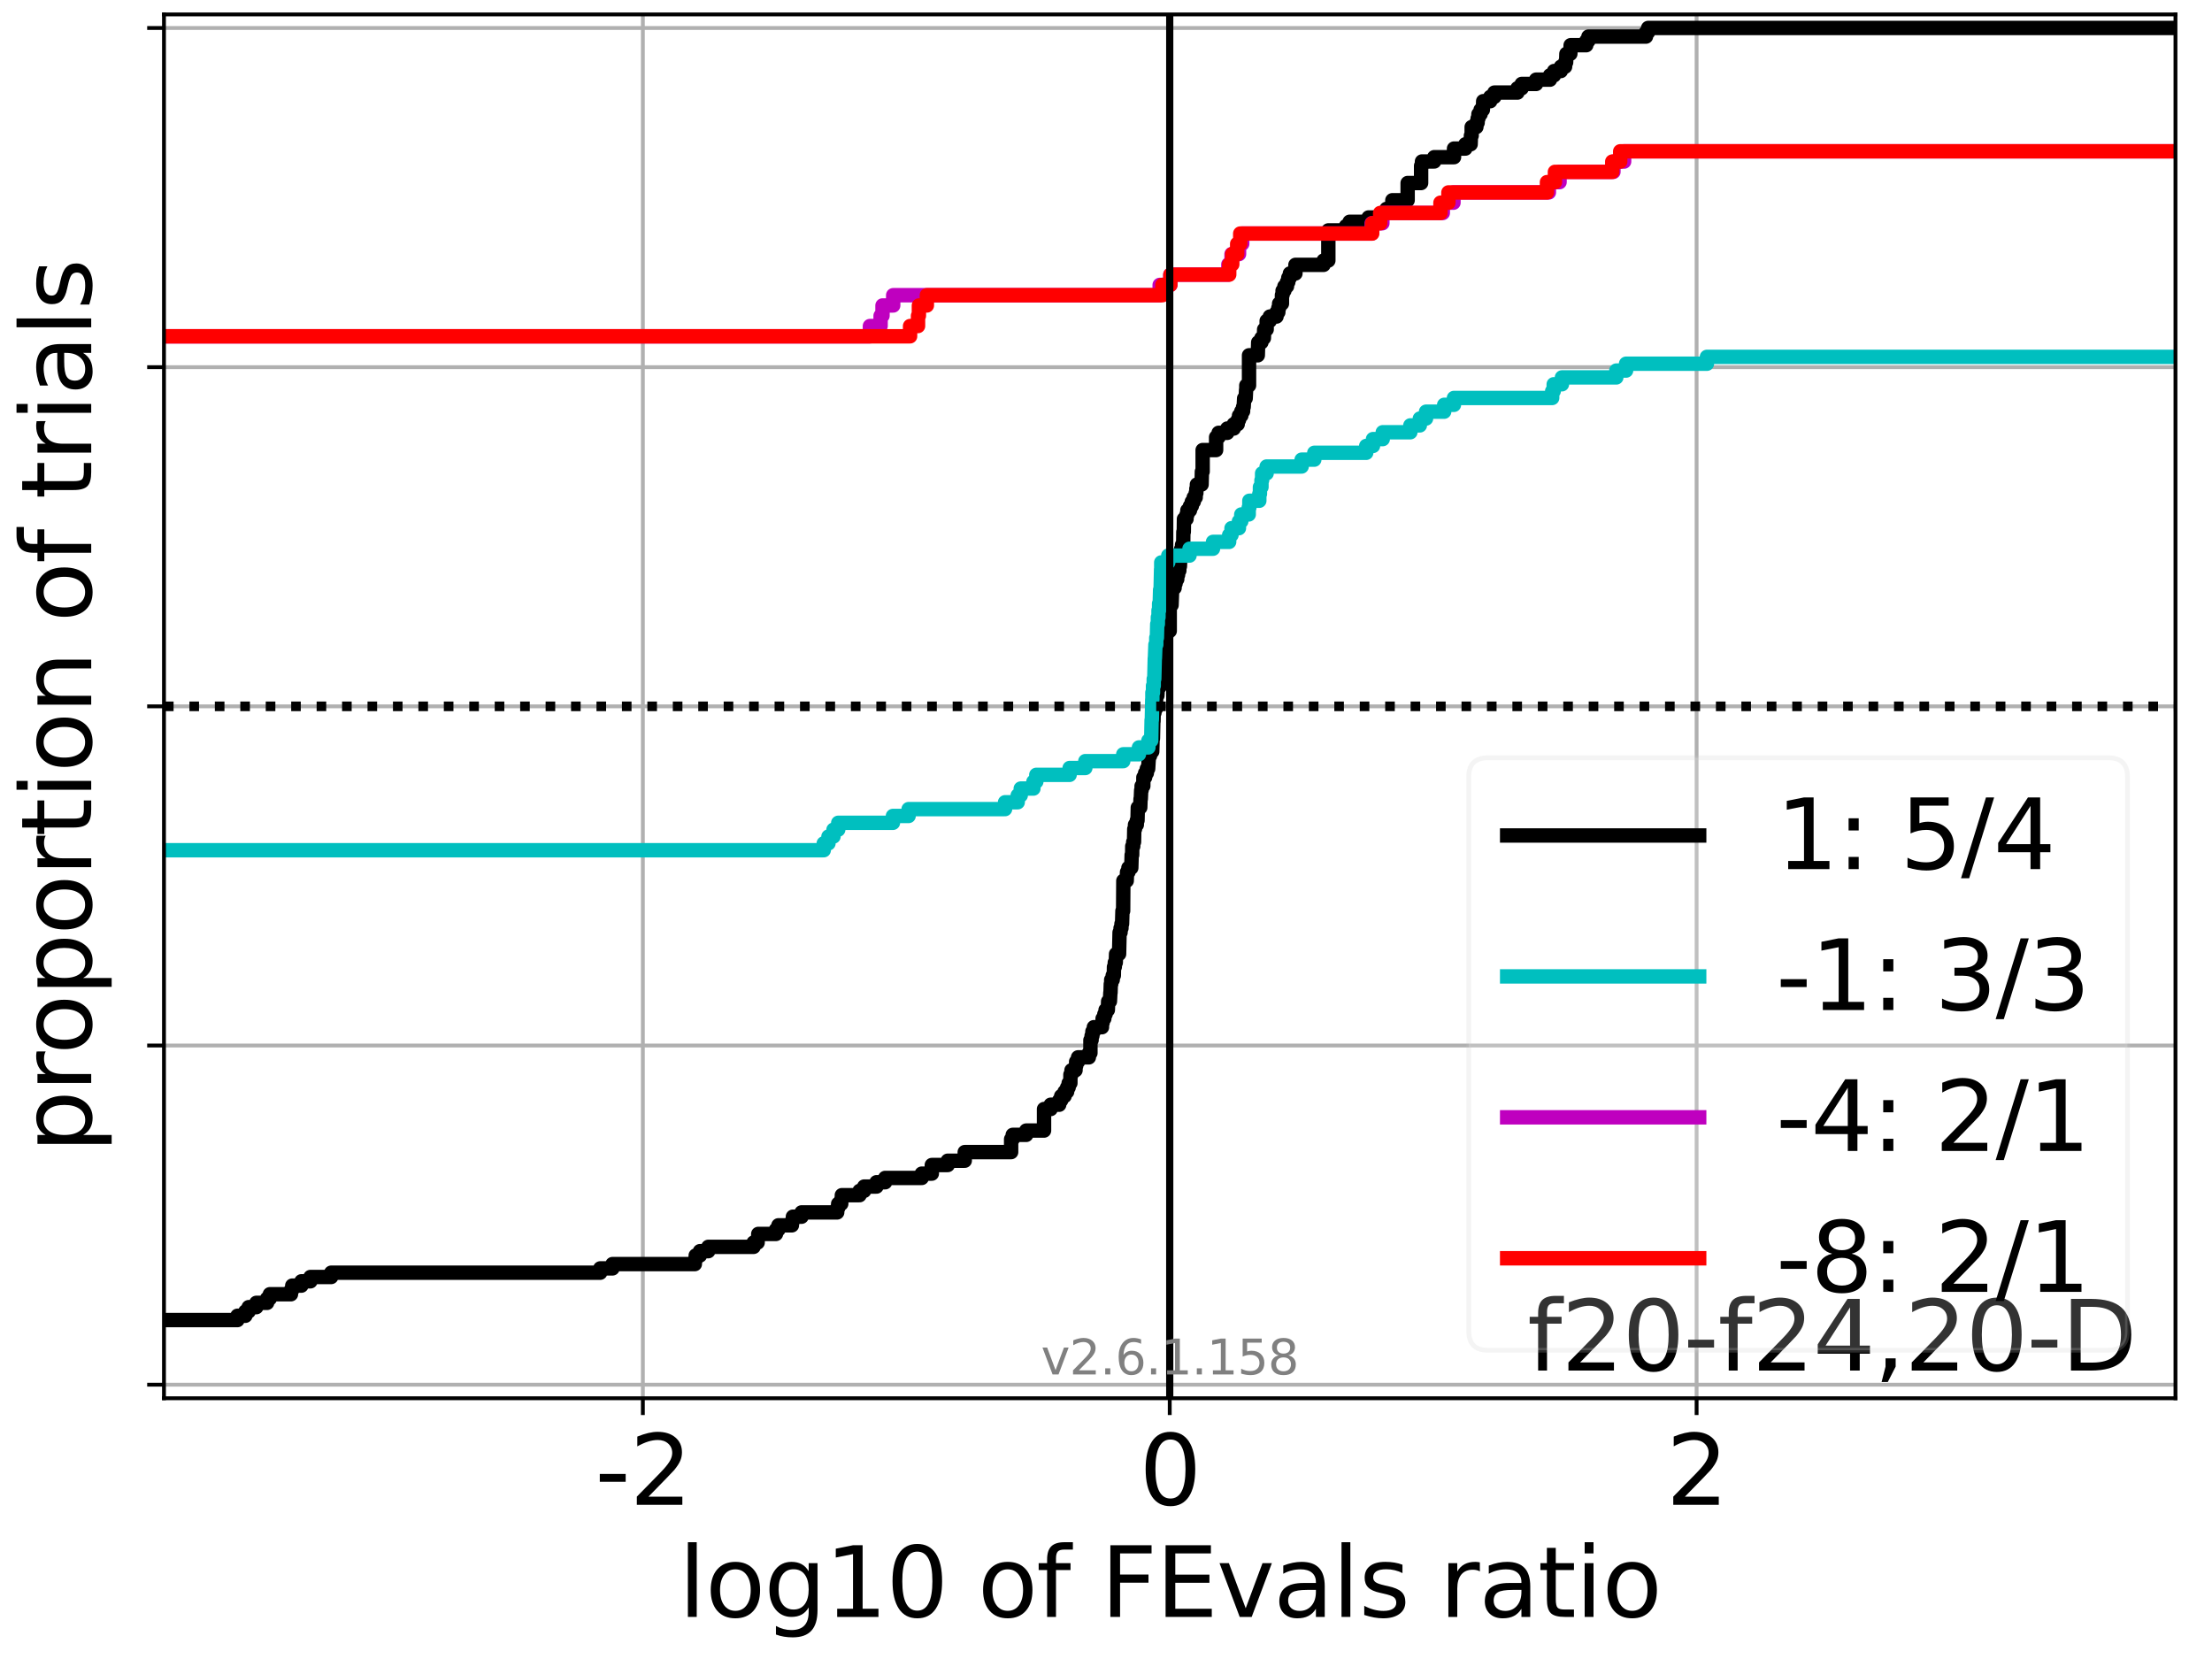 <?xml version="1.0" encoding="utf-8" standalone="no"?>
<!DOCTYPE svg PUBLIC "-//W3C//DTD SVG 1.1//EN"
  "http://www.w3.org/Graphics/SVG/1.1/DTD/svg11.dtd">
<svg xmlns:xlink="http://www.w3.org/1999/xlink" width="460.8pt" height="345.6pt" viewBox="0 0 460.8 345.6" xmlns="http://www.w3.org/2000/svg" version="1.1">
 <defs>
  <style type="text/css">*{stroke-linejoin: round; stroke-linecap: butt}</style>
 </defs>
 <g id="figure_1">
  <g id="patch_1">
   <path d="M 0 345.6 
L 460.8 345.6 
L 460.8 0 
L 0 0 
z
" style="fill: #ffffff"/>
  </g>
  <g id="axes_1">
   <g id="patch_2">
    <path d="M 34.16 291.28 
L 453.192 291.28 
L 453.192 3 
L 34.16 3 
z
" style="fill: #ffffff"/>
   </g>
   <g id="matplotlib.axis_1">
    <g id="xtick_1">
     <g id="line2d_1">
      <path d="M 133.918 291.28 
L 133.918 3 
" clip-path="url(#pe6ce85ac9c)" style="fill: none; stroke: #b0b0b0; stroke-width: 0.8; stroke-linecap: square"/>
     </g>
     <g id="line2d_2">
      <defs>
       <path id="m688ab7c036" d="M 0 0 
L 0 3.5 
" style="stroke: #000000; stroke-width: 0.8"/>
      </defs>
      <g>
       <use xlink:href="#m688ab7c036" x="133.918" y="291.28" style="stroke: #000000; stroke-width: 0.8"/>
      </g>
     </g>
     <g id="text_1">
      <!-- -2 -->
      <g transform="translate(123.948 313.477)scale(0.2 -0.2)">
       <defs>
        <path id="DejaVuSans-2d" d="M 313 2009 
L 1997 2009 
L 1997 1497 
L 313 1497 
L 313 2009 
z
" transform="scale(0.016)"/>
        <path id="DejaVuSans-32" d="M 1228 531 
L 3431 531 
L 3431 0 
L 469 0 
L 469 531 
Q 828 903 1448 1529 
Q 2069 2156 2228 2338 
Q 2531 2678 2651 2914 
Q 2772 3150 2772 3378 
Q 2772 3750 2511 3984 
Q 2250 4219 1831 4219 
Q 1534 4219 1204 4116 
Q 875 4013 500 3803 
L 500 4441 
Q 881 4594 1212 4672 
Q 1544 4750 1819 4750 
Q 2544 4750 2975 4387 
Q 3406 4025 3406 3419 
Q 3406 3131 3298 2873 
Q 3191 2616 2906 2266 
Q 2828 2175 2409 1742 
Q 1991 1309 1228 531 
z
" transform="scale(0.016)"/>
       </defs>
       <use xlink:href="#DejaVuSans-2d"/>
       <use xlink:href="#DejaVuSans-32" x="36.084"/>
      </g>
     </g>
    </g>
    <g id="xtick_2">
     <g id="line2d_3">
      <path d="M 243.676 291.28 
L 243.676 3 
" clip-path="url(#pe6ce85ac9c)" style="fill: none; stroke: #b0b0b0; stroke-width: 0.8; stroke-linecap: square"/>
     </g>
     <g id="line2d_4">
      <g>
       <use xlink:href="#m688ab7c036" x="243.676" y="291.28" style="stroke: #000000; stroke-width: 0.8"/>
      </g>
     </g>
     <g id="text_2">
      <!-- 0 -->
      <g transform="translate(237.314 313.477)scale(0.2 -0.2)">
       <defs>
        <path id="DejaVuSans-30" d="M 2034 4250 
Q 1547 4250 1301 3770 
Q 1056 3291 1056 2328 
Q 1056 1369 1301 889 
Q 1547 409 2034 409 
Q 2525 409 2770 889 
Q 3016 1369 3016 2328 
Q 3016 3291 2770 3770 
Q 2525 4250 2034 4250 
z
M 2034 4750 
Q 2819 4750 3233 4129 
Q 3647 3509 3647 2328 
Q 3647 1150 3233 529 
Q 2819 -91 2034 -91 
Q 1250 -91 836 529 
Q 422 1150 422 2328 
Q 422 3509 836 4129 
Q 1250 4750 2034 4750 
z
" transform="scale(0.016)"/>
       </defs>
       <use xlink:href="#DejaVuSans-30"/>
      </g>
     </g>
    </g>
    <g id="xtick_3">
     <g id="line2d_5">
      <path d="M 353.434 291.28 
L 353.434 3 
" clip-path="url(#pe6ce85ac9c)" style="fill: none; stroke: #b0b0b0; stroke-width: 0.8; stroke-linecap: square"/>
     </g>
     <g id="line2d_6">
      <g>
       <use xlink:href="#m688ab7c036" x="353.434" y="291.28" style="stroke: #000000; stroke-width: 0.8"/>
      </g>
     </g>
     <g id="text_3">
      <!-- 2 -->
      <g transform="translate(347.071 313.477)scale(0.2 -0.2)">
       <use xlink:href="#DejaVuSans-32"/>
      </g>
     </g>
    </g>
    <g id="text_4">
     <!-- log10 of FEvals ratio -->
     <g transform="translate(141.371 336.833)scale(0.2 -0.2)">
      <defs>
       <path id="DejaVuSans-6c" d="M 603 4863 
L 1178 4863 
L 1178 0 
L 603 0 
L 603 4863 
z
" transform="scale(0.016)"/>
       <path id="DejaVuSans-6f" d="M 1959 3097 
Q 1497 3097 1228 2736 
Q 959 2375 959 1747 
Q 959 1119 1226 758 
Q 1494 397 1959 397 
Q 2419 397 2687 759 
Q 2956 1122 2956 1747 
Q 2956 2369 2687 2733 
Q 2419 3097 1959 3097 
z
M 1959 3584 
Q 2709 3584 3137 3096 
Q 3566 2609 3566 1747 
Q 3566 888 3137 398 
Q 2709 -91 1959 -91 
Q 1206 -91 779 398 
Q 353 888 353 1747 
Q 353 2609 779 3096 
Q 1206 3584 1959 3584 
z
" transform="scale(0.016)"/>
       <path id="DejaVuSans-67" d="M 2906 1791 
Q 2906 2416 2648 2759 
Q 2391 3103 1925 3103 
Q 1463 3103 1205 2759 
Q 947 2416 947 1791 
Q 947 1169 1205 825 
Q 1463 481 1925 481 
Q 2391 481 2648 825 
Q 2906 1169 2906 1791 
z
M 3481 434 
Q 3481 -459 3084 -895 
Q 2688 -1331 1869 -1331 
Q 1566 -1331 1297 -1286 
Q 1028 -1241 775 -1147 
L 775 -588 
Q 1028 -725 1275 -790 
Q 1522 -856 1778 -856 
Q 2344 -856 2625 -561 
Q 2906 -266 2906 331 
L 2906 616 
Q 2728 306 2450 153 
Q 2172 0 1784 0 
Q 1141 0 747 490 
Q 353 981 353 1791 
Q 353 2603 747 3093 
Q 1141 3584 1784 3584 
Q 2172 3584 2450 3431 
Q 2728 3278 2906 2969 
L 2906 3500 
L 3481 3500 
L 3481 434 
z
" transform="scale(0.016)"/>
       <path id="DejaVuSans-31" d="M 794 531 
L 1825 531 
L 1825 4091 
L 703 3866 
L 703 4441 
L 1819 4666 
L 2450 4666 
L 2450 531 
L 3481 531 
L 3481 0 
L 794 0 
L 794 531 
z
" transform="scale(0.016)"/>
       <path id="DejaVuSans-20" transform="scale(0.016)"/>
       <path id="DejaVuSans-66" d="M 2375 4863 
L 2375 4384 
L 1825 4384 
Q 1516 4384 1395 4259 
Q 1275 4134 1275 3809 
L 1275 3500 
L 2222 3500 
L 2222 3053 
L 1275 3053 
L 1275 0 
L 697 0 
L 697 3053 
L 147 3053 
L 147 3500 
L 697 3500 
L 697 3744 
Q 697 4328 969 4595 
Q 1241 4863 1831 4863 
L 2375 4863 
z
" transform="scale(0.016)"/>
       <path id="DejaVuSans-46" d="M 628 4666 
L 3309 4666 
L 3309 4134 
L 1259 4134 
L 1259 2759 
L 3109 2759 
L 3109 2228 
L 1259 2228 
L 1259 0 
L 628 0 
L 628 4666 
z
" transform="scale(0.016)"/>
       <path id="DejaVuSans-45" d="M 628 4666 
L 3578 4666 
L 3578 4134 
L 1259 4134 
L 1259 2753 
L 3481 2753 
L 3481 2222 
L 1259 2222 
L 1259 531 
L 3634 531 
L 3634 0 
L 628 0 
L 628 4666 
z
" transform="scale(0.016)"/>
       <path id="DejaVuSans-76" d="M 191 3500 
L 800 3500 
L 1894 563 
L 2988 3500 
L 3597 3500 
L 2284 0 
L 1503 0 
L 191 3500 
z
" transform="scale(0.016)"/>
       <path id="DejaVuSans-61" d="M 2194 1759 
Q 1497 1759 1228 1600 
Q 959 1441 959 1056 
Q 959 750 1161 570 
Q 1363 391 1709 391 
Q 2188 391 2477 730 
Q 2766 1069 2766 1631 
L 2766 1759 
L 2194 1759 
z
M 3341 1997 
L 3341 0 
L 2766 0 
L 2766 531 
Q 2569 213 2275 61 
Q 1981 -91 1556 -91 
Q 1019 -91 701 211 
Q 384 513 384 1019 
Q 384 1609 779 1909 
Q 1175 2209 1959 2209 
L 2766 2209 
L 2766 2266 
Q 2766 2663 2505 2880 
Q 2244 3097 1772 3097 
Q 1472 3097 1187 3025 
Q 903 2953 641 2809 
L 641 3341 
Q 956 3463 1253 3523 
Q 1550 3584 1831 3584 
Q 2591 3584 2966 3190 
Q 3341 2797 3341 1997 
z
" transform="scale(0.016)"/>
       <path id="DejaVuSans-73" d="M 2834 3397 
L 2834 2853 
Q 2591 2978 2328 3040 
Q 2066 3103 1784 3103 
Q 1356 3103 1142 2972 
Q 928 2841 928 2578 
Q 928 2378 1081 2264 
Q 1234 2150 1697 2047 
L 1894 2003 
Q 2506 1872 2764 1633 
Q 3022 1394 3022 966 
Q 3022 478 2636 193 
Q 2250 -91 1575 -91 
Q 1294 -91 989 -36 
Q 684 19 347 128 
L 347 722 
Q 666 556 975 473 
Q 1284 391 1588 391 
Q 1994 391 2212 530 
Q 2431 669 2431 922 
Q 2431 1156 2273 1281 
Q 2116 1406 1581 1522 
L 1381 1569 
Q 847 1681 609 1914 
Q 372 2147 372 2553 
Q 372 3047 722 3315 
Q 1072 3584 1716 3584 
Q 2034 3584 2315 3537 
Q 2597 3491 2834 3397 
z
" transform="scale(0.016)"/>
       <path id="DejaVuSans-72" d="M 2631 2963 
Q 2534 3019 2420 3045 
Q 2306 3072 2169 3072 
Q 1681 3072 1420 2755 
Q 1159 2438 1159 1844 
L 1159 0 
L 581 0 
L 581 3500 
L 1159 3500 
L 1159 2956 
Q 1341 3275 1631 3429 
Q 1922 3584 2338 3584 
Q 2397 3584 2469 3576 
Q 2541 3569 2628 3553 
L 2631 2963 
z
" transform="scale(0.016)"/>
       <path id="DejaVuSans-74" d="M 1172 4494 
L 1172 3500 
L 2356 3500 
L 2356 3053 
L 1172 3053 
L 1172 1153 
Q 1172 725 1289 603 
Q 1406 481 1766 481 
L 2356 481 
L 2356 0 
L 1766 0 
Q 1100 0 847 248 
Q 594 497 594 1153 
L 594 3053 
L 172 3053 
L 172 3500 
L 594 3500 
L 594 4494 
L 1172 4494 
z
" transform="scale(0.016)"/>
       <path id="DejaVuSans-69" d="M 603 3500 
L 1178 3500 
L 1178 0 
L 603 0 
L 603 3500 
z
M 603 4863 
L 1178 4863 
L 1178 4134 
L 603 4134 
L 603 4863 
z
" transform="scale(0.016)"/>
      </defs>
      <use xlink:href="#DejaVuSans-6c"/>
      <use xlink:href="#DejaVuSans-6f" x="27.783"/>
      <use xlink:href="#DejaVuSans-67" x="88.965"/>
      <use xlink:href="#DejaVuSans-31" x="152.441"/>
      <use xlink:href="#DejaVuSans-30" x="216.064"/>
      <use xlink:href="#DejaVuSans-20" x="279.688"/>
      <use xlink:href="#DejaVuSans-6f" x="311.475"/>
      <use xlink:href="#DejaVuSans-66" x="372.656"/>
      <use xlink:href="#DejaVuSans-20" x="407.861"/>
      <use xlink:href="#DejaVuSans-46" x="439.648"/>
      <use xlink:href="#DejaVuSans-45" x="497.168"/>
      <use xlink:href="#DejaVuSans-76" x="560.352"/>
      <use xlink:href="#DejaVuSans-61" x="619.531"/>
      <use xlink:href="#DejaVuSans-6c" x="680.811"/>
      <use xlink:href="#DejaVuSans-73" x="708.594"/>
      <use xlink:href="#DejaVuSans-20" x="760.693"/>
      <use xlink:href="#DejaVuSans-72" x="792.48"/>
      <use xlink:href="#DejaVuSans-61" x="833.594"/>
      <use xlink:href="#DejaVuSans-74" x="894.873"/>
      <use xlink:href="#DejaVuSans-69" x="934.082"/>
      <use xlink:href="#DejaVuSans-6f" x="961.865"/>
     </g>
    </g>
   </g>
   <g id="matplotlib.axis_2">
    <g id="ytick_1">
     <g id="line2d_7">
      <path d="M 34.16 288.454 
L 453.192 288.454 
" clip-path="url(#pe6ce85ac9c)" style="fill: none; stroke: #b0b0b0; stroke-width: 0.8; stroke-linecap: square"/>
     </g>
     <g id="line2d_8">
      <defs>
       <path id="m3c9e1ce3ae" d="M 0 0 
L -3.5 0 
" style="stroke: #000000; stroke-width: 0.8"/>
      </defs>
      <g>
       <use xlink:href="#m3c9e1ce3ae" x="34.16" y="288.454" style="stroke: #000000; stroke-width: 0.8"/>
      </g>
     </g>
    </g>
    <g id="ytick_2">
     <g id="line2d_9">
      <path d="M 34.16 217.797 
L 453.192 217.797 
" clip-path="url(#pe6ce85ac9c)" style="fill: none; stroke: #b0b0b0; stroke-width: 0.8; stroke-linecap: square"/>
     </g>
     <g id="line2d_10">
      <g>
       <use xlink:href="#m3c9e1ce3ae" x="34.16" y="217.797" style="stroke: #000000; stroke-width: 0.8"/>
      </g>
     </g>
    </g>
    <g id="ytick_3">
     <g id="line2d_11">
      <path d="M 34.16 147.14 
L 453.192 147.14 
" clip-path="url(#pe6ce85ac9c)" style="fill: none; stroke: #b0b0b0; stroke-width: 0.8; stroke-linecap: square"/>
     </g>
     <g id="line2d_12">
      <g>
       <use xlink:href="#m3c9e1ce3ae" x="34.16" y="147.14" style="stroke: #000000; stroke-width: 0.8"/>
      </g>
     </g>
    </g>
    <g id="ytick_4">
     <g id="line2d_13">
      <path d="M 34.16 76.483 
L 453.192 76.483 
" clip-path="url(#pe6ce85ac9c)" style="fill: none; stroke: #b0b0b0; stroke-width: 0.8; stroke-linecap: square"/>
     </g>
     <g id="line2d_14">
      <g>
       <use xlink:href="#m3c9e1ce3ae" x="34.16" y="76.483" style="stroke: #000000; stroke-width: 0.8"/>
      </g>
     </g>
    </g>
    <g id="ytick_5">
     <g id="line2d_15">
      <path d="M 34.16 5.826 
L 453.192 5.826 
" clip-path="url(#pe6ce85ac9c)" style="fill: none; stroke: #b0b0b0; stroke-width: 0.8; stroke-linecap: square"/>
     </g>
     <g id="line2d_16">
      <g>
       <use xlink:href="#m3c9e1ce3ae" x="34.16" y="5.826" style="stroke: #000000; stroke-width: 0.8"/>
      </g>
     </g>
    </g>
    <g id="text_5">
     <!-- proportion of trials -->
     <g transform="translate(19.001 240.146)rotate(-90)scale(0.2 -0.2)">
      <defs>
       <path id="DejaVuSans-70" d="M 1159 525 
L 1159 -1331 
L 581 -1331 
L 581 3500 
L 1159 3500 
L 1159 2969 
Q 1341 3281 1617 3432 
Q 1894 3584 2278 3584 
Q 2916 3584 3314 3078 
Q 3713 2572 3713 1747 
Q 3713 922 3314 415 
Q 2916 -91 2278 -91 
Q 1894 -91 1617 61 
Q 1341 213 1159 525 
z
M 3116 1747 
Q 3116 2381 2855 2742 
Q 2594 3103 2138 3103 
Q 1681 3103 1420 2742 
Q 1159 2381 1159 1747 
Q 1159 1113 1420 752 
Q 1681 391 2138 391 
Q 2594 391 2855 752 
Q 3116 1113 3116 1747 
z
" transform="scale(0.016)"/>
       <path id="DejaVuSans-6e" d="M 3513 2113 
L 3513 0 
L 2938 0 
L 2938 2094 
Q 2938 2591 2744 2837 
Q 2550 3084 2163 3084 
Q 1697 3084 1428 2787 
Q 1159 2491 1159 1978 
L 1159 0 
L 581 0 
L 581 3500 
L 1159 3500 
L 1159 2956 
Q 1366 3272 1645 3428 
Q 1925 3584 2291 3584 
Q 2894 3584 3203 3211 
Q 3513 2838 3513 2113 
z
" transform="scale(0.016)"/>
      </defs>
      <use xlink:href="#DejaVuSans-70"/>
      <use xlink:href="#DejaVuSans-72" x="63.477"/>
      <use xlink:href="#DejaVuSans-6f" x="102.34"/>
      <use xlink:href="#DejaVuSans-70" x="163.521"/>
      <use xlink:href="#DejaVuSans-6f" x="226.998"/>
      <use xlink:href="#DejaVuSans-72" x="288.18"/>
      <use xlink:href="#DejaVuSans-74" x="329.293"/>
      <use xlink:href="#DejaVuSans-69" x="368.502"/>
      <use xlink:href="#DejaVuSans-6f" x="396.285"/>
      <use xlink:href="#DejaVuSans-6e" x="457.467"/>
      <use xlink:href="#DejaVuSans-20" x="520.846"/>
      <use xlink:href="#DejaVuSans-6f" x="552.633"/>
      <use xlink:href="#DejaVuSans-66" x="613.814"/>
      <use xlink:href="#DejaVuSans-20" x="649.02"/>
      <use xlink:href="#DejaVuSans-74" x="680.807"/>
      <use xlink:href="#DejaVuSans-72" x="720.016"/>
      <use xlink:href="#DejaVuSans-69" x="761.129"/>
      <use xlink:href="#DejaVuSans-61" x="788.912"/>
      <use xlink:href="#DejaVuSans-6c" x="850.191"/>
      <use xlink:href="#DejaVuSans-73" x="877.975"/>
     </g>
    </g>
   </g>
   <g id="line2d_17">
    <path d="M 34.16 274.995 
L 49.466 274.995 
L 49.466 274.098 
L 51.117 274.098 
L 51.117 273.201 
L 51.805 273.201 
L 51.805 272.304 
L 53.398 272.304 
L 53.398 271.406 
L 55.645 271.406 
L 55.645 270.509 
L 56.215 270.509 
L 56.215 269.612 
L 60.614 269.612 
L 60.614 268.715 
L 60.881 268.715 
L 60.881 267.817 
L 62.788 267.817 
L 62.788 266.92 
L 64.668 266.92 
L 64.668 266.023 
L 68.994 266.023 
L 68.994 265.126 
L 125.041 265.126 
L 125.041 264.229 
L 127.594 264.229 
L 127.594 263.331 
L 144.747 263.331 
L 144.747 262.434 
L 144.93 262.434 
L 144.93 261.537 
L 145.812 261.537 
L 145.812 260.64 
L 147.554 260.64 
L 147.554 259.742 
L 156.988 259.742 
L 156.988 258.845 
L 157.831 258.845 
L 157.831 257.948 
L 157.958 257.948 
L 157.958 257.051 
L 161.65 257.051 
L 161.65 256.153 
L 162.161 256.153 
L 162.161 255.256 
L 164.969 255.256 
L 164.969 254.359 
L 165.176 254.359 
L 165.176 253.462 
L 166.979 253.462 
L 166.979 252.565 
L 174.402 252.565 
L 174.402 251.667 
L 174.605 251.667 
L 174.605 250.77 
L 175.245 250.77 
L 175.245 249.873 
L 175.373 249.873 
L 175.373 248.976 
L 179.065 248.976 
L 179.065 248.078 
L 180.024 248.078 
L 180.024 247.181 
L 182.591 247.181 
L 182.591 246.284 
L 184.394 246.284 
L 184.394 245.387 
L 192.019 245.387 
L 192.019 244.489 
L 194.115 244.489 
L 194.115 242.695 
L 197.438 242.695 
L 197.438 241.798 
L 200.972 241.798 
L 200.972 240.003 
L 210.636 240.003 
L 210.636 237.312 
L 210.969 237.312 
L 210.969 236.414 
L 213.776 236.414 
L 213.776 235.517 
L 217.492 235.517 
L 217.492 231.031 
L 218.875 231.031 
L 218.875 230.134 
L 220.649 230.134 
L 220.649 229.237 
L 221.06 229.237 
L 221.06 228.339 
L 221.767 228.339 
L 221.767 227.442 
L 222.301 227.442 
L 222.301 226.545 
L 222.619 226.545 
L 222.619 225.648 
L 222.981 225.648 
L 222.989 223.853 
L 223.21 223.853 
L 223.21 222.956 
L 224.053 222.956 
L 224.053 222.059 
L 224.18 222.059 
L 224.18 221.161 
L 224.581 221.161 
L 224.581 220.264 
L 226.828 220.264 
L 226.828 219.367 
L 227.156 219.367 
L 227.156 216.675 
L 227.399 216.675 
L 227.399 215.778 
L 227.568 215.778 
L 227.568 214.881 
L 227.872 214.881 
L 227.872 213.984 
L 229.561 213.984 
L 229.561 213.086 
L 229.691 213.086 
L 229.691 212.189 
L 230.048 212.189 
L 230.048 211.292 
L 230.312 211.292 
L 230.312 210.395 
L 230.785 210.395 
L 230.848 208.6 
L 231.218 208.6 
L 231.307 206.806 
L 231.342 206.806 
L 231.398 205.011 
L 231.482 205.011 
L 231.482 204.114 
L 231.798 204.114 
L 231.798 203.217 
L 232.03 203.217 
L 232.064 201.422 
L 232.233 201.422 
L 232.233 200.525 
L 232.437 200.525 
L 232.499 198.731 
L 233.125 198.731 
L 233.228 194.245 
L 233.431 194.245 
L 233.431 193.347 
L 233.623 193.347 
L 233.623 192.45 
L 233.747 192.45 
L 233.827 189.758 
L 233.972 189.758 
L 234.012 183.478 
L 234.717 183.478 
L 234.78 181.683 
L 235.069 181.683 
L 235.069 180.786 
L 235.668 180.786 
L 235.748 178.094 
L 235.851 178.094 
L 235.87 176.3 
L 236.069 176.3 
L 236.069 175.403 
L 236.238 175.403 
L 236.289 172.711 
L 236.44 172.711 
L 236.44 171.814 
L 236.819 171.814 
L 236.819 170.917 
L 236.964 170.917 
L 237.027 168.225 
L 237.535 168.225 
L 237.597 166.43 
L 237.649 166.43 
L 237.726 164.636 
L 237.815 164.636 
L 237.815 163.739 
L 238.171 163.739 
L 238.186 161.944 
L 238.549 161.944 
L 238.549 161.047 
L 238.905 161.047 
L 238.905 160.15 
L 239.181 160.15 
L 239.288 158.355 
L 239.3 158.355 
L 239.3 157.458 
L 239.569 157.458 
L 239.569 156.561 
L 240.033 156.561 
L 240.107 153.869 
L 240.178 153.869 
L 240.255 150.28 
L 240.295 150.28 
L 240.335 148.486 
L 240.493 148.486 
L 240.493 147.589 
L 240.826 147.589 
L 240.839 144.897 
L 241.105 144.897 
L 241.209 143.102 
L 241.577 143.102 
L 241.577 142.205 
L 241.762 142.205 
L 241.762 141.308 
L 241.934 141.308 
L 242.019 138.616 
L 242.2 138.616 
L 242.262 135.925 
L 242.735 135.925 
L 242.815 132.336 
L 243.013 132.336 
L 243.013 131.438 
L 243.676 131.438 
L 243.676 126.055 
L 244.057 126.055 
L 244.156 123.363 
L 244.17 123.363 
L 244.17 122.466 
L 244.693 122.466 
L 244.693 121.569 
L 244.893 121.569 
L 244.893 120.672 
L 245.238 120.672 
L 245.238 119.774 
L 245.413 119.774 
L 245.413 118.877 
L 245.672 118.877 
L 245.672 117.98 
L 245.796 117.98 
L 245.87 116.186 
L 245.987 116.186 
L 246.049 114.391 
L 246.246 114.391 
L 246.246 113.494 
L 246.483 113.494 
L 246.515 110.802 
L 246.606 110.802 
L 246.642 108.11 
L 247.174 108.11 
L 247.174 107.213 
L 247.35 107.213 
L 247.35 106.316 
L 247.893 106.316 
L 247.893 105.419 
L 248.276 105.419 
L 248.276 104.522 
L 248.678 104.522 
L 248.678 103.624 
L 249.086 103.624 
L 249.086 102.727 
L 249.219 102.727 
L 249.219 101.83 
L 249.337 101.83 
L 249.337 100.933 
L 250.314 100.933 
L 250.376 98.241 
L 250.533 98.241 
L 250.533 93.755 
L 253.34 93.755 
L 253.34 91.063 
L 253.86 91.063 
L 253.86 90.166 
L 255.663 90.166 
L 255.663 89.269 
L 257.014 89.269 
L 257.014 88.371 
L 257.838 88.371 
L 257.838 87.474 
L 258.111 87.474 
L 258.111 86.577 
L 258.589 86.577 
L 258.589 85.68 
L 258.955 85.68 
L 258.955 84.783 
L 259.082 84.783 
L 259.177 82.988 
L 259.495 82.988 
L 259.584 81.194 
L 259.628 81.194 
L 259.628 80.296 
L 260.196 80.296 
L 260.196 74.016 
L 262.024 74.016 
L 262.104 71.324 
L 262.774 71.324 
L 262.774 70.427 
L 263.289 70.427 
L 263.346 68.632 
L 263.87 68.632 
L 263.87 66.838 
L 264.527 66.838 
L 264.527 65.941 
L 265.925 65.941 
L 265.925 65.043 
L 266.3 65.043 
L 266.3 64.146 
L 266.463 64.146 
L 266.463 63.249 
L 267.053 63.249 
L 267.053 61.455 
L 267.182 61.455 
L 267.182 60.557 
L 267.565 60.557 
L 267.565 59.66 
L 268.103 59.66 
L 268.103 58.763 
L 268.375 58.763 
L 268.375 57.866 
L 268.708 57.866 
L 268.708 56.968 
L 269.86 56.968 
L 269.86 55.174 
L 275.728 55.174 
L 275.728 54.277 
L 276.716 54.277 
L 276.716 47.996 
L 280.39 47.996 
L 280.39 47.099 
L 281.147 47.099 
L 281.147 46.202 
L 285.097 46.202 
L 285.097 45.304 
L 287.989 45.304 
L 287.989 44.407 
L 288.841 44.407 
L 288.841 43.51 
L 290.054 43.51 
L 290.054 41.715 
L 293.237 41.715 
L 293.237 38.127 
L 296.044 38.127 
L 296.044 34.538 
L 296.224 34.538 
L 296.224 33.64 
L 298.778 33.64 
L 298.778 32.743 
L 302.9 32.743 
L 302.9 30.949 
L 305.265 30.949 
L 305.265 30.051 
L 306.36 30.051 
L 306.422 28.257 
L 306.574 28.257 
L 306.574 26.463 
L 307.559 26.463 
L 307.559 25.565 
L 307.819 25.565 
L 307.819 24.668 
L 307.984 24.668 
L 307.984 23.771 
L 308.436 23.771 
L 308.436 22.874 
L 308.914 22.874 
L 308.976 21.079 
L 310.451 21.079 
L 310.451 20.182 
L 311.303 20.182 
L 311.303 19.285 
L 316.114 19.285 
L 316.114 18.387 
L 316.995 18.387 
L 316.995 17.49 
L 319.998 17.49 
L 319.998 16.593 
L 322.891 16.593 
L 322.891 15.696 
L 323.742 15.696 
L 323.742 14.799 
L 325.155 14.799 
L 325.155 13.901 
L 326.036 13.901 
L 326.036 13.004 
L 326.25 13.004 
L 326.312 11.21 
L 327.131 11.21 
L 327.193 9.415 
L 330.446 9.415 
L 330.446 8.518 
L 330.898 8.518 
L 330.898 7.621 
L 342.886 7.621 
L 342.886 6.724 
L 343.337 6.724 
L 343.337 5.826 
L 453.192 5.826 
L 453.192 5.826 
" clip-path="url(#pe6ce85ac9c)" style="fill: none; stroke: #000000; stroke-width: 3; stroke-linecap: square"/>
   </g>
   <g id="line2d_18">
    <path clip-path="url(#pe6ce85ac9c)" style="fill: none; stroke: #000000; stroke-width: 3; stroke-linecap: square"/>
   </g>
   <g id="line2d_19">
    <path d="M 34.16 177.116 
L 171.598 177.116 
L 171.598 175.688 
L 172.584 175.688 
L 172.584 174.261 
L 173.633 174.261 
L 173.633 172.833 
L 174.619 172.833 
L 174.619 171.406 
L 186.014 171.406 
L 186.014 169.979 
L 189.283 169.979 
L 189.283 168.551 
L 209.371 168.551 
L 209.371 167.124 
L 212.008 167.124 
L 212.008 165.696 
L 212.64 165.696 
L 212.64 164.269 
L 215.277 164.269 
L 215.277 162.842 
L 215.881 162.842 
L 215.881 161.414 
L 222.824 161.414 
L 222.824 159.987 
L 226.094 159.987 
L 226.094 158.559 
L 233.995 158.559 
L 233.995 157.132 
L 237.265 157.132 
L 237.265 155.704 
L 239.237 155.704 
L 239.237 154.277 
L 239.817 154.277 
L 239.899 149.995 
L 239.949 149.995 
L 240.031 145.713 
L 240.061 145.713 
L 240.061 144.285 
L 240.194 144.285 
L 240.194 142.858 
L 240.345 142.858 
L 240.345 141.43 
L 240.457 141.43 
L 240.564 137.148 
L 240.59 137.148 
L 240.697 134.293 
L 240.871 134.293 
L 240.871 132.866 
L 241.003 132.866 
L 241.072 130.011 
L 241.204 130.011 
L 241.204 128.584 
L 241.339 128.584 
L 241.339 127.156 
L 241.463 127.156 
L 241.463 125.729 
L 241.595 125.729 
L 241.672 122.874 
L 241.774 122.874 
L 241.874 118.592 
L 241.907 118.592 
L 241.907 117.164 
L 243.373 117.164 
L 243.373 115.737 
L 247.797 115.737 
L 247.797 114.31 
L 252.691 114.31 
L 252.691 112.882 
L 256.057 112.882 
L 256.057 111.455 
L 256.546 111.455 
L 256.546 110.027 
L 258.092 110.027 
L 258.092 108.6 
L 258.58 108.6 
L 258.58 107.172 
L 260.13 107.172 
L 260.13 105.745 
L 260.263 105.745 
L 260.263 104.318 
L 262.336 104.318 
L 262.336 102.89 
L 262.469 102.89 
L 262.469 101.463 
L 262.788 101.463 
L 262.788 100.035 
L 262.92 100.035 
L 262.92 98.608 
L 263.862 98.608 
L 263.862 97.181 
L 271.154 97.181 
L 271.154 95.753 
L 273.791 95.753 
L 273.791 94.326 
L 284.607 94.326 
L 284.607 92.898 
L 286.019 92.898 
L 286.019 91.471 
L 288.054 91.471 
L 288.054 90.044 
L 293.801 90.044 
L 293.801 88.616 
L 295.778 88.616 
L 295.778 87.189 
L 297.07 87.189 
L 297.07 85.761 
L 300.848 85.761 
L 300.848 84.334 
L 302.883 84.334 
L 302.883 82.906 
L 323.347 82.906 
L 323.347 81.479 
L 323.667 81.479 
L 323.667 80.052 
L 325.381 80.052 
L 325.381 78.624 
L 336.706 78.624 
L 336.706 77.197 
L 338.741 77.197 
L 338.741 75.769 
L 355.584 75.769 
L 355.584 74.342 
L 453.192 74.342 
L 453.192 74.342 
" clip-path="url(#pe6ce85ac9c)" style="fill: none; stroke: #00bfbf; stroke-width: 3; stroke-linecap: square"/>
   </g>
   <g id="line2d_20">
    <path clip-path="url(#pe6ce85ac9c)" style="fill: none; stroke: #00bfbf; stroke-width: 3; stroke-linecap: square"/>
   </g>
   <g id="line2d_21">
    <path d="M 34.16 70.06 
L 181.219 70.06 
L 181.219 67.919 
L 183.445 67.919 
L 183.445 65.778 
L 183.844 65.778 
L 183.844 63.636 
L 186.07 63.636 
L 186.07 61.495 
L 241.581 61.495 
L 241.581 59.354 
L 243.806 59.354 
L 243.806 57.213 
L 255.89 57.213 
L 255.89 55.072 
L 256.551 55.072 
L 256.551 52.931 
L 258.115 52.931 
L 258.115 50.79 
L 258.777 50.79 
L 258.777 48.649 
L 285.751 48.649 
L 285.751 46.507 
L 287.977 46.507 
L 287.977 44.366 
L 300.562 44.366 
L 300.562 42.225 
L 302.788 42.225 
L 302.788 40.084 
L 322.659 40.084 
L 322.659 37.943 
L 324.885 37.943 
L 324.885 35.802 
L 336.108 35.802 
L 336.108 33.661 
L 338.334 33.661 
L 338.334 31.52 
L 453.192 31.52 
" clip-path="url(#pe6ce85ac9c)" style="fill: none; stroke: #bf00bf; stroke-width: 3; stroke-linecap: square"/>
   </g>
   <g id="line2d_22">
    <path clip-path="url(#pe6ce85ac9c)" style="fill: none; stroke: #bf00bf; stroke-width: 3; stroke-linecap: square"/>
   </g>
   <g id="line2d_23">
    <path d="M 34.16 70.06 
L 189.585 70.06 
L 189.585 67.919 
L 191.243 67.919 
L 191.243 65.778 
L 191.423 65.778 
L 191.423 63.636 
L 193.082 63.636 
L 193.082 61.495 
L 242.151 61.495 
L 242.151 59.354 
L 243.81 59.354 
L 243.81 57.213 
L 256.069 57.213 
L 256.069 55.072 
L 256.703 55.072 
L 256.703 52.931 
L 257.727 52.931 
L 257.727 50.79 
L 258.362 50.79 
L 258.362 48.649 
L 285.852 48.649 
L 285.852 46.507 
L 287.51 46.507 
L 287.51 44.366 
L 300.073 44.366 
L 300.073 42.225 
L 301.731 42.225 
L 301.731 40.084 
L 322.26 40.084 
L 322.26 37.943 
L 323.919 37.943 
L 323.919 35.802 
L 335.86 35.802 
L 335.86 33.661 
L 337.519 33.661 
L 337.519 31.52 
L 453.192 31.52 
" clip-path="url(#pe6ce85ac9c)" style="fill: none; stroke: #ff0000; stroke-width: 3; stroke-linecap: square"/>
   </g>
   <g id="line2d_24">
    <path clip-path="url(#pe6ce85ac9c)" style="fill: none; stroke: #ff0000; stroke-width: 3; stroke-linecap: square"/>
   </g>
   <g id="line2d_25">
    <path d="M 243.676 291.28 
L 243.676 3 
" clip-path="url(#pe6ce85ac9c)" style="fill: none; stroke: #000000; stroke-width: 1.5; stroke-linecap: square"/>
   </g>
   <g id="line2d_26">
    <path d="M 34.16 147.14 
L 453.192 147.14 
" clip-path="url(#pe6ce85ac9c)" style="fill: none; stroke-dasharray: 2,3.3; stroke-dashoffset: 0; stroke: #000000; stroke-width: 2"/>
   </g>
   <g id="patch_3">
    <path d="M 34.16 291.28 
L 34.16 3 
" style="fill: none; stroke: #000000; stroke-width: 0.8; stroke-linejoin: miter; stroke-linecap: square"/>
   </g>
   <g id="patch_4">
    <path d="M 453.192 291.28 
L 453.192 3 
" style="fill: none; stroke: #000000; stroke-width: 0.8; stroke-linejoin: miter; stroke-linecap: square"/>
   </g>
   <g id="patch_5">
    <path d="M 34.16 291.28 
L 453.192 291.28 
" style="fill: none; stroke: #000000; stroke-width: 0.8; stroke-linejoin: miter; stroke-linecap: square"/>
   </g>
   <g id="patch_6">
    <path d="M 34.16 3 
L 453.192 3 
" style="fill: none; stroke: #000000; stroke-width: 0.8; stroke-linejoin: miter; stroke-linecap: square"/>
   </g>
   <g id="text_6">
    <!-- f20-f24,20-D -->
    <g transform="translate(318.193 285.514)scale(0.2 -0.2)">
     <defs>
      <path id="DejaVuSans-34" d="M 2419 4116 
L 825 1625 
L 2419 1625 
L 2419 4116 
z
M 2253 4666 
L 3047 4666 
L 3047 1625 
L 3713 1625 
L 3713 1100 
L 3047 1100 
L 3047 0 
L 2419 0 
L 2419 1100 
L 313 1100 
L 313 1709 
L 2253 4666 
z
" transform="scale(0.016)"/>
      <path id="DejaVuSans-2c" d="M 750 794 
L 1409 794 
L 1409 256 
L 897 -744 
L 494 -744 
L 750 256 
L 750 794 
z
" transform="scale(0.016)"/>
      <path id="DejaVuSans-44" d="M 1259 4147 
L 1259 519 
L 2022 519 
Q 2988 519 3436 956 
Q 3884 1394 3884 2338 
Q 3884 3275 3436 3711 
Q 2988 4147 2022 4147 
L 1259 4147 
z
M 628 4666 
L 1925 4666 
Q 3281 4666 3915 4102 
Q 4550 3538 4550 2338 
Q 4550 1131 3912 565 
Q 3275 0 1925 0 
L 628 0 
L 628 4666 
z
" transform="scale(0.016)"/>
     </defs>
     <use xlink:href="#DejaVuSans-66"/>
     <use xlink:href="#DejaVuSans-32" x="35.205"/>
     <use xlink:href="#DejaVuSans-30" x="98.828"/>
     <use xlink:href="#DejaVuSans-2d" x="162.451"/>
     <use xlink:href="#DejaVuSans-66" x="198.535"/>
     <use xlink:href="#DejaVuSans-32" x="233.74"/>
     <use xlink:href="#DejaVuSans-34" x="297.363"/>
     <use xlink:href="#DejaVuSans-2c" x="360.986"/>
     <use xlink:href="#DejaVuSans-32" x="392.773"/>
     <use xlink:href="#DejaVuSans-30" x="456.396"/>
     <use xlink:href="#DejaVuSans-2d" x="520.02"/>
     <use xlink:href="#DejaVuSans-44" x="556.104"/>
    </g>
   </g>
   <g id="text_7">
    <!-- v2.6.1.158 -->
    <g style="fill: #808080" transform="translate(216.862 286.318)scale(0.1 -0.1)">
     <defs>
      <path id="DejaVuSans-2e" d="M 684 794 
L 1344 794 
L 1344 0 
L 684 0 
L 684 794 
z
" transform="scale(0.016)"/>
      <path id="DejaVuSans-36" d="M 2113 2584 
Q 1688 2584 1439 2293 
Q 1191 2003 1191 1497 
Q 1191 994 1439 701 
Q 1688 409 2113 409 
Q 2538 409 2786 701 
Q 3034 994 3034 1497 
Q 3034 2003 2786 2293 
Q 2538 2584 2113 2584 
z
M 3366 4563 
L 3366 3988 
Q 3128 4100 2886 4159 
Q 2644 4219 2406 4219 
Q 1781 4219 1451 3797 
Q 1122 3375 1075 2522 
Q 1259 2794 1537 2939 
Q 1816 3084 2150 3084 
Q 2853 3084 3261 2657 
Q 3669 2231 3669 1497 
Q 3669 778 3244 343 
Q 2819 -91 2113 -91 
Q 1303 -91 875 529 
Q 447 1150 447 2328 
Q 447 3434 972 4092 
Q 1497 4750 2381 4750 
Q 2619 4750 2861 4703 
Q 3103 4656 3366 4563 
z
" transform="scale(0.016)"/>
      <path id="DejaVuSans-35" d="M 691 4666 
L 3169 4666 
L 3169 4134 
L 1269 4134 
L 1269 2991 
Q 1406 3038 1543 3061 
Q 1681 3084 1819 3084 
Q 2600 3084 3056 2656 
Q 3513 2228 3513 1497 
Q 3513 744 3044 326 
Q 2575 -91 1722 -91 
Q 1428 -91 1123 -41 
Q 819 9 494 109 
L 494 744 
Q 775 591 1075 516 
Q 1375 441 1709 441 
Q 2250 441 2565 725 
Q 2881 1009 2881 1497 
Q 2881 1984 2565 2268 
Q 2250 2553 1709 2553 
Q 1456 2553 1204 2497 
Q 953 2441 691 2322 
L 691 4666 
z
" transform="scale(0.016)"/>
      <path id="DejaVuSans-38" d="M 2034 2216 
Q 1584 2216 1326 1975 
Q 1069 1734 1069 1313 
Q 1069 891 1326 650 
Q 1584 409 2034 409 
Q 2484 409 2743 651 
Q 3003 894 3003 1313 
Q 3003 1734 2745 1975 
Q 2488 2216 2034 2216 
z
M 1403 2484 
Q 997 2584 770 2862 
Q 544 3141 544 3541 
Q 544 4100 942 4425 
Q 1341 4750 2034 4750 
Q 2731 4750 3128 4425 
Q 3525 4100 3525 3541 
Q 3525 3141 3298 2862 
Q 3072 2584 2669 2484 
Q 3125 2378 3379 2068 
Q 3634 1759 3634 1313 
Q 3634 634 3220 271 
Q 2806 -91 2034 -91 
Q 1263 -91 848 271 
Q 434 634 434 1313 
Q 434 1759 690 2068 
Q 947 2378 1403 2484 
z
M 1172 3481 
Q 1172 3119 1398 2916 
Q 1625 2713 2034 2713 
Q 2441 2713 2670 2916 
Q 2900 3119 2900 3481 
Q 2900 3844 2670 4047 
Q 2441 4250 2034 4250 
Q 1625 4250 1398 4047 
Q 1172 3844 1172 3481 
z
" transform="scale(0.016)"/>
     </defs>
     <use xlink:href="#DejaVuSans-76"/>
     <use xlink:href="#DejaVuSans-32" x="59.18"/>
     <use xlink:href="#DejaVuSans-2e" x="122.803"/>
     <use xlink:href="#DejaVuSans-36" x="154.59"/>
     <use xlink:href="#DejaVuSans-2e" x="218.213"/>
     <use xlink:href="#DejaVuSans-31" x="250"/>
     <use xlink:href="#DejaVuSans-2e" x="313.623"/>
     <use xlink:href="#DejaVuSans-31" x="345.41"/>
     <use xlink:href="#DejaVuSans-35" x="409.033"/>
     <use xlink:href="#DejaVuSans-38" x="472.656"/>
    </g>
   </g>
   <g id="legend_1">
    <g id="patch_7">
     <path d="M 309.97 281.28 
L 439.192 281.28 
Q 443.192 281.28 443.192 277.28 
L 443.192 161.855 
Q 443.192 157.855 439.192 157.855 
L 309.97 157.855 
Q 305.97 157.855 305.97 161.855 
L 305.97 277.28 
Q 305.97 281.28 309.97 281.28 
z
" style="fill: #ffffff; opacity: 0.2; stroke: #cccccc; stroke-linejoin: miter"/>
    </g>
    <g id="line2d_27">
     <path d="M 313.97 174.052 
L 333.97 174.052 
L 353.97 174.052 
" style="fill: none; stroke: #000000; stroke-width: 3; stroke-linecap: square"/>
    </g>
    <g id="text_8">
     <!-- 1: 5/4 -->
     <g transform="translate(369.97 181.052)scale(0.2 -0.2)">
      <defs>
       <path id="DejaVuSans-3a" d="M 750 794 
L 1409 794 
L 1409 0 
L 750 0 
L 750 794 
z
M 750 3309 
L 1409 3309 
L 1409 2516 
L 750 2516 
L 750 3309 
z
" transform="scale(0.016)"/>
       <path id="DejaVuSans-2f" d="M 1625 4666 
L 2156 4666 
L 531 -594 
L 0 -594 
L 1625 4666 
z
" transform="scale(0.016)"/>
      </defs>
      <use xlink:href="#DejaVuSans-31"/>
      <use xlink:href="#DejaVuSans-3a" x="63.623"/>
      <use xlink:href="#DejaVuSans-20" x="97.314"/>
      <use xlink:href="#DejaVuSans-35" x="129.102"/>
      <use xlink:href="#DejaVuSans-2f" x="192.725"/>
      <use xlink:href="#DejaVuSans-34" x="226.416"/>
     </g>
    </g>
    <g id="line2d_28">
     <path d="M 313.97 203.408 
L 333.97 203.408 
L 353.97 203.408 
" style="fill: none; stroke: #00bfbf; stroke-width: 3; stroke-linecap: square"/>
    </g>
    <g id="text_9">
     <!-- -1: 3/3 -->
     <g transform="translate(369.97 210.408)scale(0.2 -0.2)">
      <defs>
       <path id="DejaVuSans-33" d="M 2597 2516 
Q 3050 2419 3304 2112 
Q 3559 1806 3559 1356 
Q 3559 666 3084 287 
Q 2609 -91 1734 -91 
Q 1441 -91 1130 -33 
Q 819 25 488 141 
L 488 750 
Q 750 597 1062 519 
Q 1375 441 1716 441 
Q 2309 441 2620 675 
Q 2931 909 2931 1356 
Q 2931 1769 2642 2001 
Q 2353 2234 1838 2234 
L 1294 2234 
L 1294 2753 
L 1863 2753 
Q 2328 2753 2575 2939 
Q 2822 3125 2822 3475 
Q 2822 3834 2567 4026 
Q 2313 4219 1838 4219 
Q 1578 4219 1281 4162 
Q 984 4106 628 3988 
L 628 4550 
Q 988 4650 1302 4700 
Q 1616 4750 1894 4750 
Q 2613 4750 3031 4423 
Q 3450 4097 3450 3541 
Q 3450 3153 3228 2886 
Q 3006 2619 2597 2516 
z
" transform="scale(0.016)"/>
      </defs>
      <use xlink:href="#DejaVuSans-2d"/>
      <use xlink:href="#DejaVuSans-31" x="36.084"/>
      <use xlink:href="#DejaVuSans-3a" x="99.707"/>
      <use xlink:href="#DejaVuSans-20" x="133.398"/>
      <use xlink:href="#DejaVuSans-33" x="165.186"/>
      <use xlink:href="#DejaVuSans-2f" x="228.809"/>
      <use xlink:href="#DejaVuSans-33" x="262.5"/>
     </g>
    </g>
    <g id="line2d_29">
     <path d="M 313.97 232.764 
L 333.97 232.764 
L 353.97 232.764 
" style="fill: none; stroke: #bf00bf; stroke-width: 3; stroke-linecap: square"/>
    </g>
    <g id="text_10">
     <!-- -4: 2/1 -->
     <g transform="translate(369.97 239.764)scale(0.2 -0.2)">
      <use xlink:href="#DejaVuSans-2d"/>
      <use xlink:href="#DejaVuSans-34" x="36.084"/>
      <use xlink:href="#DejaVuSans-3a" x="99.707"/>
      <use xlink:href="#DejaVuSans-20" x="133.398"/>
      <use xlink:href="#DejaVuSans-32" x="165.186"/>
      <use xlink:href="#DejaVuSans-2f" x="228.809"/>
      <use xlink:href="#DejaVuSans-31" x="262.5"/>
     </g>
    </g>
    <g id="line2d_30">
     <path d="M 313.97 262.121 
L 333.97 262.121 
L 353.97 262.121 
" style="fill: none; stroke: #ff0000; stroke-width: 3; stroke-linecap: square"/>
    </g>
    <g id="text_11">
     <!-- -8: 2/1 -->
     <g transform="translate(369.97 269.121)scale(0.2 -0.2)">
      <use xlink:href="#DejaVuSans-2d"/>
      <use xlink:href="#DejaVuSans-38" x="36.084"/>
      <use xlink:href="#DejaVuSans-3a" x="99.707"/>
      <use xlink:href="#DejaVuSans-20" x="133.398"/>
      <use xlink:href="#DejaVuSans-32" x="165.186"/>
      <use xlink:href="#DejaVuSans-2f" x="228.809"/>
      <use xlink:href="#DejaVuSans-31" x="262.5"/>
     </g>
    </g>
   </g>
  </g>
 </g>
 <defs>
  <clipPath id="pe6ce85ac9c">
   <rect x="34.16" y="3" width="419.032" height="288.28"/>
  </clipPath>
 </defs>
</svg>
